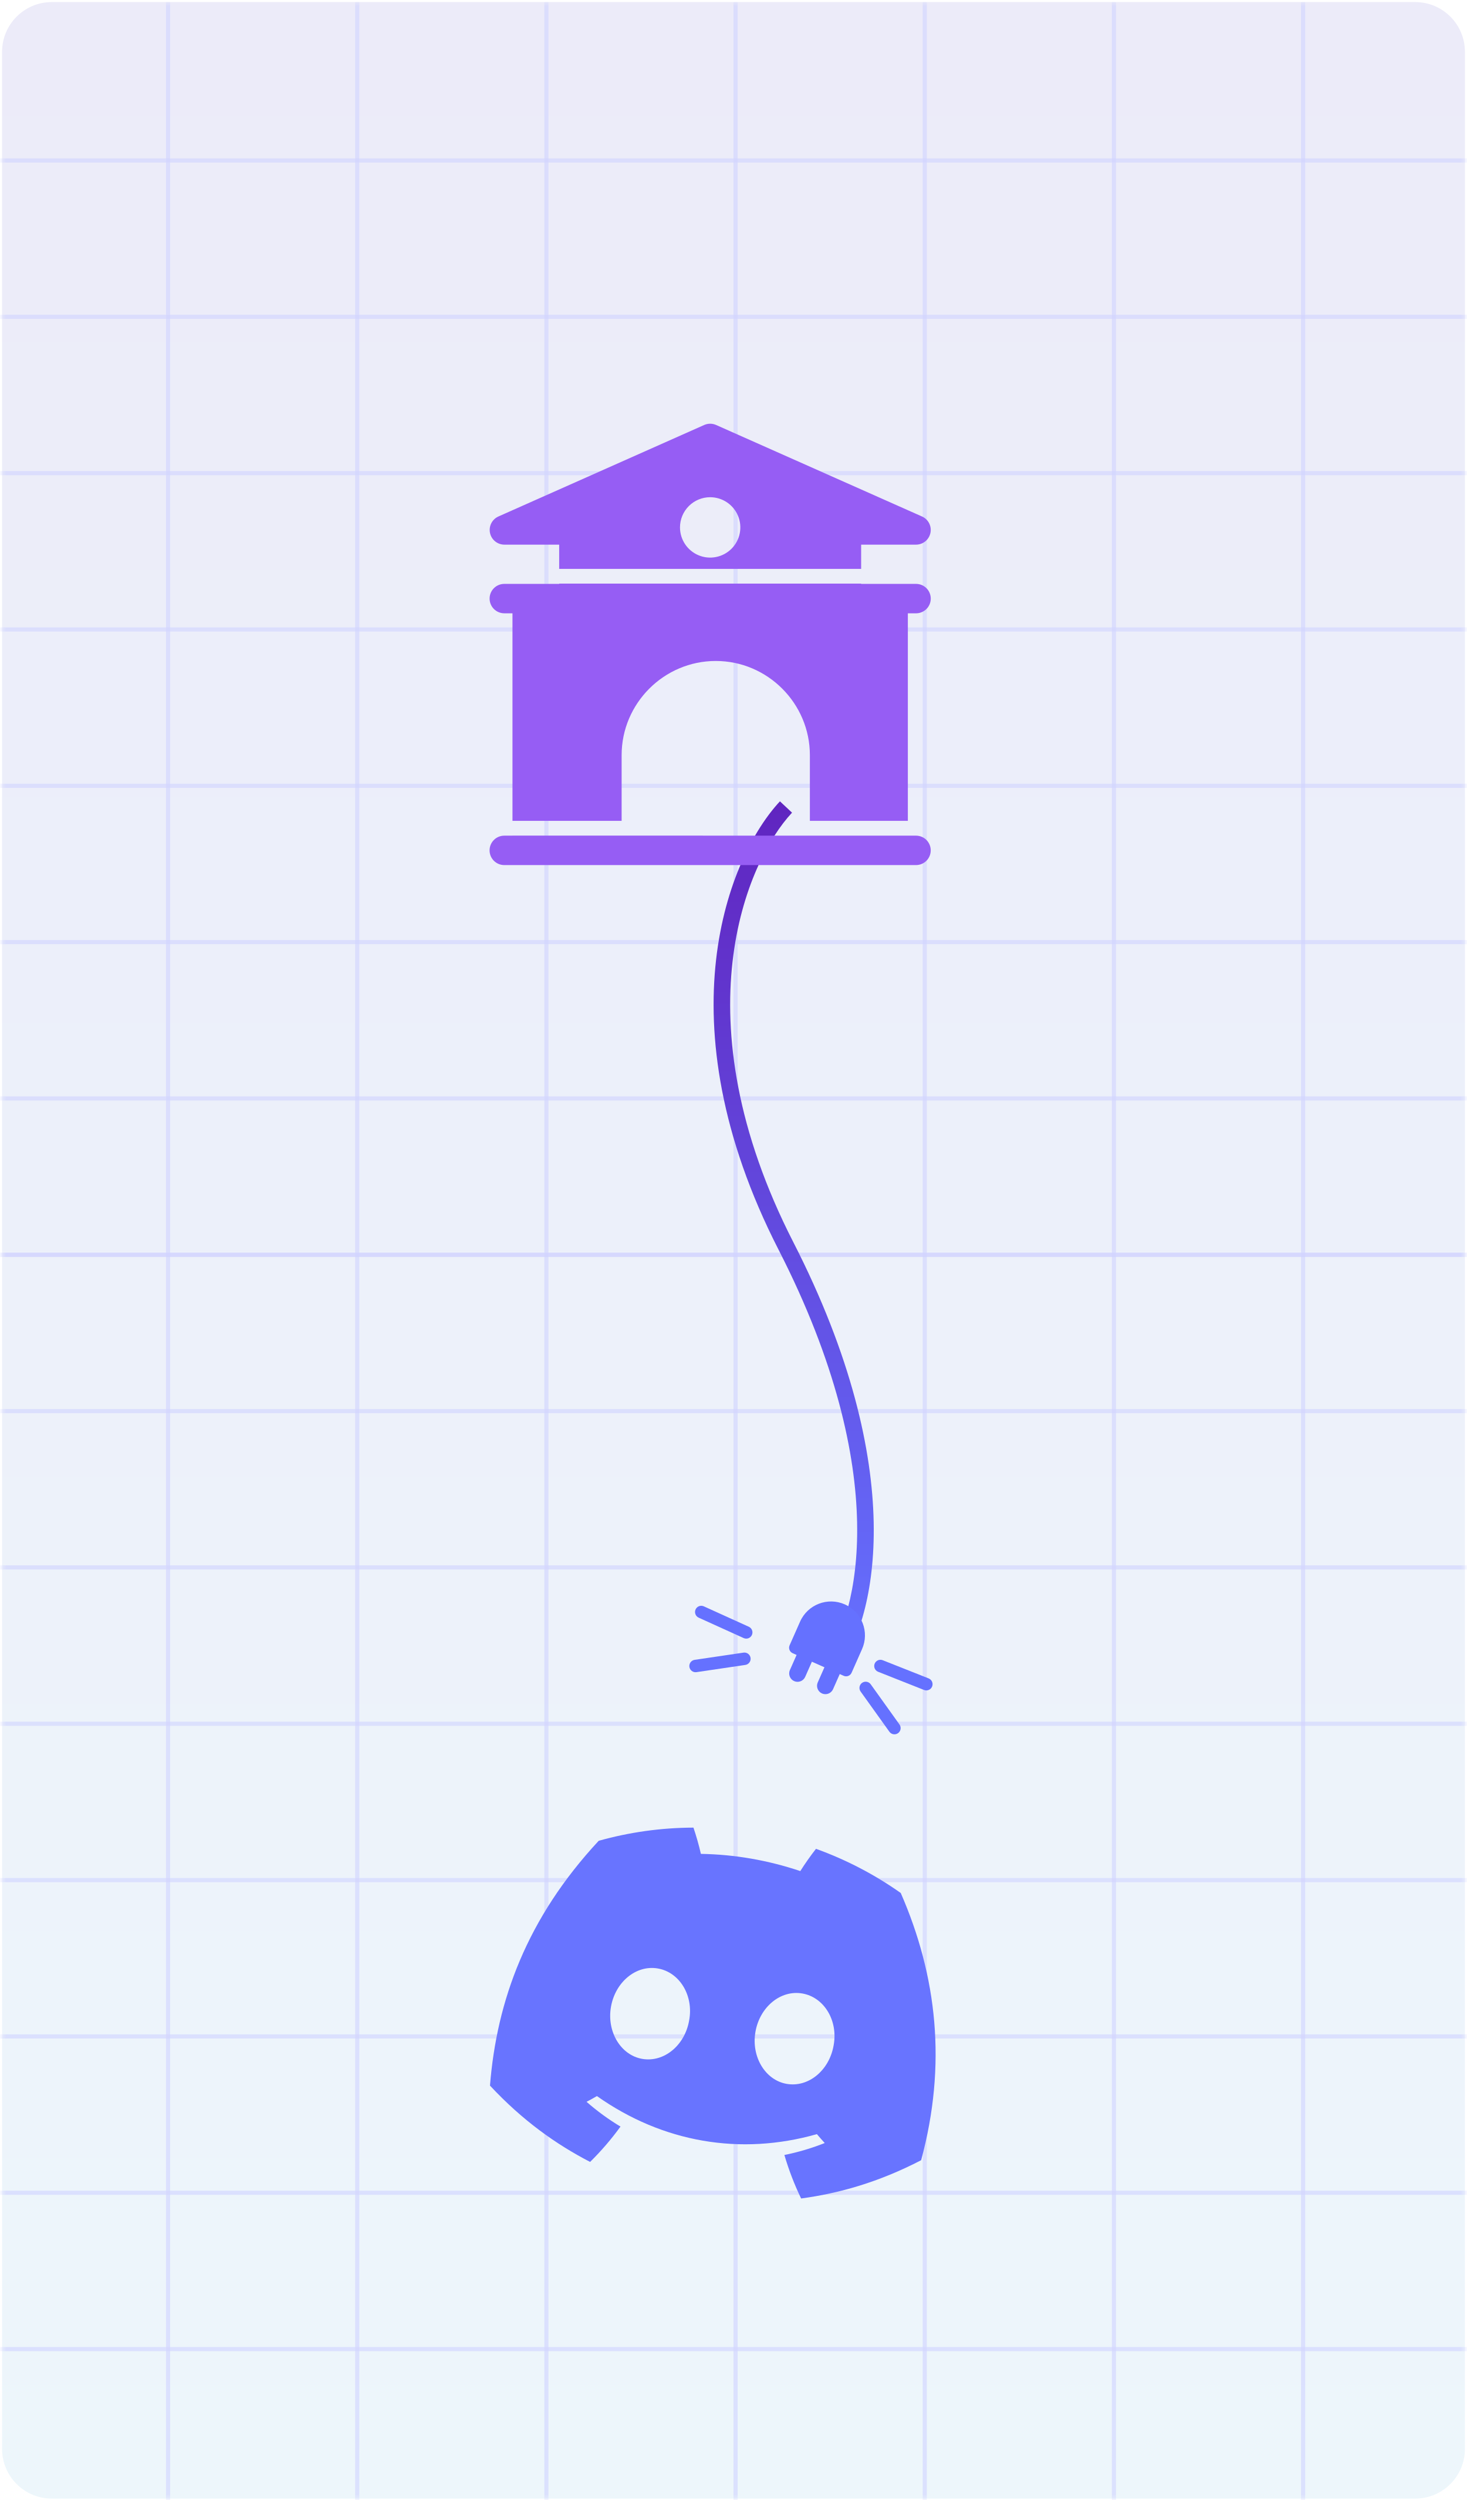 <svg width="354" height="603" viewBox="0 0 354 603" fill="none" xmlns="http://www.w3.org/2000/svg">
<path d="M0.5 12.5C0.5 5.873 5.873 0.5 12.5 0.5H341.5C348.127 0.5 353.5 5.873 353.5 12.5V590.595C353.5 597.222 348.127 602.595 341.5 602.595H12.5C5.873 602.595 0.5 597.222 0.5 590.595V12.5Z" fill="url(#paint0_linear_51_50)"/>
<mask id="mask0_51_50" style="mask-type:alpha" maskUnits="userSpaceOnUse" x="0" y="0" width="354" height="603">
<path d="M0.5 12.5C0.5 5.873 5.873 0.5 12.5 0.5H341.5C348.127 0.5 353.5 5.873 353.5 12.5V590.595C353.5 597.222 348.127 602.595 341.5 602.595H12.5C5.873 602.595 0.5 597.222 0.5 590.595V12.5Z" fill="url(#paint1_linear_51_50)"/>
</mask>
<g mask="url(#mask0_51_50)">
<path fill-rule="evenodd" clip-rule="evenodd" d="M40.053 632.559L40.053 0.5L41.053 0.5L41.053 632.559L40.053 632.559Z" fill="#D1D5FF" fill-opacity="0.63"/>
<path fill-rule="evenodd" clip-rule="evenodd" d="M85.702 632.559L85.702 0.5L86.702 0.5L86.702 632.559L85.702 632.559Z" fill="#D1D5FF" fill-opacity="0.63"/>
<path fill-rule="evenodd" clip-rule="evenodd" d="M131.351 632.559L131.351 0.5L132.351 0.5L132.351 632.559L131.351 632.559Z" fill="#D1D5FF" fill-opacity="0.63"/>
<path fill-rule="evenodd" clip-rule="evenodd" d="M177 632.559L177 0.5L178 0.5L178 632.559L177 632.559Z" fill="#D1D5FF" fill-opacity="0.63"/>
<path fill-rule="evenodd" clip-rule="evenodd" d="M222.649 632.559L222.649 0.5L223.649 0.5L223.649 632.559L222.649 632.559Z" fill="#D1D5FF" fill-opacity="0.63"/>
<path fill-rule="evenodd" clip-rule="evenodd" d="M268.298 632.559L268.298 0.5L269.298 0.5L269.298 632.559L268.298 632.559Z" fill="#D1D5FF" fill-opacity="0.63"/>
<path fill-rule="evenodd" clip-rule="evenodd" d="M313.947 632.559L313.947 0.5L314.947 0.5L314.947 632.559L313.947 632.559Z" fill="#D1D5FF" fill-opacity="0.63"/>
<path fill-rule="evenodd" clip-rule="evenodd" d="M-5.596 302.12L359.596 302.12L359.596 303.12L-5.596 303.12L-5.596 302.12Z" fill="#D1D5FF" fill-opacity="0.63"/>
<path fill-rule="evenodd" clip-rule="evenodd" d="M-5.596 38.202L359.596 38.202L359.596 39.202L-5.596 39.202L-5.596 38.202Z" fill="#D1D5FF" fill-opacity="0.63"/>
<path fill-rule="evenodd" clip-rule="evenodd" d="M-5.596 339.822L359.596 339.822L359.596 340.822L-5.596 340.822L-5.596 339.822Z" fill="#D1D5FF" fill-opacity="0.63"/>
<path fill-rule="evenodd" clip-rule="evenodd" d="M-5.596 75.905L359.596 75.905L359.596 76.905L-5.596 76.905L-5.596 75.905Z" fill="#D1D5FF" fill-opacity="0.63"/>
<path fill-rule="evenodd" clip-rule="evenodd" d="M-5.596 377.524L359.596 377.524L359.596 378.524L-5.596 378.524L-5.596 377.524Z" fill="#D1D5FF" fill-opacity="0.63"/>
<path fill-rule="evenodd" clip-rule="evenodd" d="M-5.596 113.607L359.596 113.607L359.596 114.607L-5.596 114.607L-5.596 113.607Z" fill="#D1D5FF" fill-opacity="0.63"/>
<path fill-rule="evenodd" clip-rule="evenodd" d="M-5.596 415.227L359.596 415.227L359.596 416.227L-5.596 416.227L-5.596 415.227Z" fill="#D1D5FF" fill-opacity="0.63"/>
<path fill-rule="evenodd" clip-rule="evenodd" d="M-5.596 151.31L359.596 151.31L359.596 152.31L-5.596 152.31L-5.596 151.31Z" fill="#D1D5FF" fill-opacity="0.63"/>
<path fill-rule="evenodd" clip-rule="evenodd" d="M-5.596 452.929L359.596 452.929L359.596 453.929L-5.596 453.929L-5.596 452.929Z" fill="#D1D5FF" fill-opacity="0.63"/>
<path fill-rule="evenodd" clip-rule="evenodd" d="M-5.596 189.012L359.596 189.012L359.596 190.012L-5.596 190.012L-5.596 189.012Z" fill="#D1D5FF" fill-opacity="0.63"/>
<path fill-rule="evenodd" clip-rule="evenodd" d="M-5.596 490.632L359.596 490.632L359.596 491.632L-5.596 491.632L-5.596 490.632Z" fill="#D1D5FF" fill-opacity="0.63"/>
<path fill-rule="evenodd" clip-rule="evenodd" d="M-5.596 226.715L359.596 226.715L359.596 227.715L-5.596 227.715L-5.596 226.715Z" fill="#D1D5FF" fill-opacity="0.63"/>
<path fill-rule="evenodd" clip-rule="evenodd" d="M-5.596 528.334L359.596 528.334L359.596 529.334L-5.596 529.334L-5.596 528.334Z" fill="#D1D5FF" fill-opacity="0.63"/>
<path fill-rule="evenodd" clip-rule="evenodd" d="M-5.596 264.417L359.596 264.417L359.596 265.417L-5.596 265.417L-5.596 264.417Z" fill="#D1D5FF" fill-opacity="0.63"/>
<path fill-rule="evenodd" clip-rule="evenodd" d="M-5.596 566.036L359.596 566.036L359.596 567.036L-5.596 567.036L-5.596 566.036Z" fill="#D1D5FF" fill-opacity="0.63"/>
<path fill-rule="evenodd" clip-rule="evenodd" d="M-5.596 302.119L359.596 302.119L359.596 303.119L-5.596 303.119L-5.596 302.119Z" fill="#D1D5FF" fill-opacity="0.63"/>
</g>
<g filter="url(#filter0_d_51_50)">
<path fill-rule="evenodd" clip-rule="evenodd" d="M183.886 297.422C155.523 242.016 171.896 202.427 184.205 189.26L187.127 191.992C176.086 203.802 159.771 241.537 187.446 295.6C215.653 350.701 207.178 386.451 198.674 397.888L195.464 395.501C202.707 385.761 211.717 351.79 183.886 297.422Z" fill="url(#paint2_linear_51_50)"/>
</g>
<g filter="url(#filter1_di_51_50)">
<path d="M133.686 116.354H146.935V122.204H219.802V116.354H233.051C233.863 116.353 234.651 116.073 235.282 115.562C235.913 115.05 236.349 114.337 236.518 113.542C236.687 112.747 236.578 111.919 236.209 111.195C235.84 110.471 235.234 109.895 234.492 109.564L184.809 87.495C184.356 87.294 183.865 87.19 183.368 87.19C182.872 87.19 182.381 87.294 181.927 87.495L132.245 109.575C131.509 109.91 130.91 110.485 130.546 111.207C130.181 111.928 130.074 112.753 130.243 113.543C130.411 114.334 130.844 115.044 131.47 115.555C132.096 116.066 132.878 116.348 133.686 116.354ZM183.368 104.916C184.808 104.916 186.216 105.344 187.413 106.144C188.611 106.944 189.544 108.081 190.095 109.411C190.646 110.742 190.79 112.206 190.509 113.618C190.228 115.03 189.534 116.327 188.516 117.345C187.497 118.364 186.2 119.057 184.787 119.337C183.375 119.618 181.911 119.474 180.581 118.922C179.251 118.371 178.114 117.437 177.314 116.24C176.514 115.042 176.088 113.635 176.088 112.195C176.089 110.264 176.856 108.413 178.221 107.048C179.586 105.683 181.438 104.916 183.368 104.916ZM130.144 129.364C130.144 128.424 130.517 127.523 131.181 126.858C131.845 126.193 132.746 125.819 133.686 125.817H146.935V125.753H219.802V125.817H233.051C233.992 125.817 234.895 126.191 235.56 126.857C236.226 127.522 236.6 128.425 236.6 129.366C236.6 130.307 236.226 131.21 235.56 131.876C234.895 132.541 233.992 132.915 233.051 132.915H231.072V182.967H207.429V167.121C207.429 154.629 197.209 144.409 184.717 144.409C172.225 144.409 162.005 154.629 162.005 167.121V182.967H135.665V132.913H133.686C132.746 132.911 131.845 132.536 131.181 131.871C130.517 131.206 130.144 130.304 130.144 129.364ZM236.593 190.086C236.593 191.027 236.219 191.93 235.554 192.596C234.888 193.261 233.986 193.635 233.044 193.635H133.686C132.745 193.635 131.842 193.261 131.177 192.596C130.511 191.93 130.137 191.027 130.137 190.086C130.137 189.145 130.511 188.242 131.177 187.577C131.842 186.911 132.745 186.538 133.686 186.538H135.665V186.523L233.051 186.538C233.991 186.539 234.892 186.914 235.556 187.579C236.22 188.245 236.593 189.146 236.593 190.086Z" fill="#965DF4"/>
</g>
<g filter="url(#filter2_di_51_50)">
<path d="M219.36 442.539C213.126 438.138 206.268 434.536 198.906 431.887C197.677 433.438 196.19 435.552 195.122 437.254C187.263 434.625 179.266 433.242 171.129 433.104C170.695 431.143 169.979 428.647 169.334 426.773C161.502 426.794 153.824 427.89 146.471 429.951C129.135 448.603 121.875 468.461 120.237 488.992C128.132 497.454 136.215 503.163 144.399 507.399C147.053 504.782 149.509 501.936 151.73 498.873C148.811 497.125 146.072 495.118 143.54 492.899C144.389 492.464 145.226 492 146.041 491.515C161.889 502.702 180.648 505.946 199.126 500.697C199.739 501.429 200.372 502.146 201.017 502.84C197.877 504.086 194.615 505.056 191.279 505.722C192.344 509.344 193.691 512.857 195.32 516.215C204.46 514.975 213.999 512.314 224.279 506.987C230.51 483.936 228.122 462.603 219.36 442.539ZM156.976 482.546C151.793 481.649 148.393 476.001 149.427 470.018C150.462 464.035 155.473 459.832 160.747 460.744C166.021 461.657 169.422 467.305 168.295 473.281C167.268 479.266 162.25 483.458 156.976 482.546ZM191.839 488.576C186.656 487.679 183.255 482.031 184.29 476.047C185.324 470.064 190.335 465.862 195.609 466.774C200.883 467.686 204.284 473.335 203.157 479.311C202.122 485.294 197.113 489.488 191.839 488.576Z" fill="#6874FF"/>
</g>
<g filter="url(#filter3_di_51_50)">
<path d="M193.101 393.147C193.553 392.128 194.745 391.667 195.765 392.119V392.119C196.785 392.57 197.246 393.763 196.794 394.783L194.302 400.41C193.85 401.43 192.657 401.891 191.638 401.439V401.439C190.618 400.988 190.157 399.795 190.609 398.775L193.101 393.147Z" fill="#6571FF"/>
<path d="M199.822 396.124C200.274 395.104 201.467 394.643 202.487 395.095V395.095C203.506 395.547 203.967 396.74 203.515 397.759L201.023 403.387C200.572 404.407 199.379 404.867 198.359 404.416V404.416C197.339 403.964 196.879 402.771 197.33 401.752L199.822 396.124Z" fill="#6571FF"/>
<path d="M193.064 387.099C194.892 382.969 199.723 381.104 203.853 382.933V382.933C207.983 384.762 209.848 389.592 208.019 393.722L205.493 399.426C205.171 400.155 204.319 400.483 203.591 400.161L191.272 394.706C190.544 394.383 190.215 393.532 190.537 392.804L193.064 387.099Z" fill="#6571FF"/>
</g>
<path fill-rule="evenodd" clip-rule="evenodd" d="M166.357 402.013C166.236 401.194 166.802 400.431 167.622 400.31L179.415 398.569C180.234 398.447 180.997 399.014 181.118 399.833C181.239 400.653 180.673 401.415 179.853 401.536L168.06 403.278C167.241 403.399 166.478 402.833 166.357 402.013Z" fill="#6571FF"/>
<path fill-rule="evenodd" clip-rule="evenodd" d="M224.933 406.734C224.628 407.504 223.756 407.882 222.986 407.577L211.902 403.189C211.132 402.884 210.755 402.012 211.06 401.242C211.365 400.472 212.236 400.094 213.007 400.399L224.09 404.787C224.861 405.092 225.238 405.964 224.933 406.734Z" fill="#6571FF"/>
<path fill-rule="evenodd" clip-rule="evenodd" d="M167.851 388.152C168.193 387.398 169.082 387.063 169.836 387.405L180.694 392.327C181.448 392.669 181.783 393.558 181.441 394.313C181.099 395.067 180.21 395.402 179.455 395.06L168.598 390.138C167.843 389.796 167.509 388.907 167.851 388.152Z" fill="#6571FF"/>
<path fill-rule="evenodd" clip-rule="evenodd" d="M216.709 417.991C216.035 418.474 215.098 418.319 214.616 417.646L207.674 407.954C207.192 407.281 207.347 406.344 208.02 405.862C208.694 405.379 209.631 405.534 210.113 406.207L217.055 415.899C217.537 416.572 217.382 417.509 216.709 417.991Z" fill="#6571FF"/>
<defs>
<filter id="filter0_d_51_50" x="164.196" y="185.26" width="54.65" height="224.628" filterUnits="userSpaceOnUse" color-interpolation-filters="sRGB">
<feFlood flood-opacity="0" result="BackgroundImageFix"/>
<feColorMatrix in="SourceAlpha" type="matrix" values="0 0 0 0 0 0 0 0 0 0 0 0 0 0 0 0 0 0 127 0" result="hardAlpha"/>
<feOffset dx="4" dy="4"/>
<feGaussianBlur stdDeviation="4"/>
<feComposite in2="hardAlpha" operator="out"/>
<feColorMatrix type="matrix" values="0 0 0 0 0 0 0 0 0 0 0 0 0 0 0 0 0 0 0.25 0"/>
<feBlend mode="normal" in2="BackgroundImageFix" result="effect1_dropShadow_51_50"/>
<feBlend mode="normal" in="SourceGraphic" in2="effect1_dropShadow_51_50" result="shape"/>
</filter>
<filter id="filter1_di_51_50" x="86.137" y="75.19" width="160.462" height="160.445" filterUnits="userSpaceOnUse" color-interpolation-filters="sRGB">
<feFlood flood-opacity="0" result="BackgroundImageFix"/>
<feColorMatrix in="SourceAlpha" type="matrix" values="0 0 0 0 0 0 0 0 0 0 0 0 0 0 0 0 0 0 127 0" result="hardAlpha"/>
<feOffset dx="-17" dy="15"/>
<feGaussianBlur stdDeviation="13.5"/>
<feComposite in2="hardAlpha" operator="out"/>
<feColorMatrix type="matrix" values="0 0 0 0 0 0 0 0 0 0 0 0 0 0 0 0 0 0 0.25 0"/>
<feBlend mode="normal" in2="BackgroundImageFix" result="effect1_dropShadow_51_50"/>
<feBlend mode="normal" in="SourceGraphic" in2="effect1_dropShadow_51_50" result="shape"/>
<feColorMatrix in="SourceAlpha" type="matrix" values="0 0 0 0 0 0 0 0 0 0 0 0 0 0 0 0 0 0 127 0" result="hardAlpha"/>
<feOffset dx="5"/>
<feComposite in2="hardAlpha" operator="arithmetic" k2="-1" k3="1"/>
<feColorMatrix type="matrix" values="0 0 0 0 0 0 0 0 0 0 0 0 0 0 0 0 0 0 0.25 0"/>
<feBlend mode="normal" in2="shape" result="effect2_innerShadow_51_50"/>
</filter>
<filter id="filter2_di_51_50" x="77.237" y="401.773" width="193.535" height="175.443" filterUnits="userSpaceOnUse" color-interpolation-filters="sRGB">
<feFlood flood-opacity="0" result="BackgroundImageFix"/>
<feColorMatrix in="SourceAlpha" type="matrix" values="0 0 0 0 0 0 0 0 0 0 0 0 0 0 0 0 0 0 127 0" result="hardAlpha"/>
<feOffset dy="18"/>
<feGaussianBlur stdDeviation="21.5"/>
<feComposite in2="hardAlpha" operator="out"/>
<feColorMatrix type="matrix" values="0 0 0 0 0 0 0 0 0 0 0 0 0 0 0 0 0 0 0.25 0"/>
<feBlend mode="normal" in2="BackgroundImageFix" result="effect1_dropShadow_51_50"/>
<feBlend mode="normal" in="SourceGraphic" in2="effect1_dropShadow_51_50" result="shape"/>
<feColorMatrix in="SourceAlpha" type="matrix" values="0 0 0 0 0 0 0 0 0 0 0 0 0 0 0 0 0 0 127 0" result="hardAlpha"/>
<feOffset dx="-2" dy="-4"/>
<feComposite in2="hardAlpha" operator="arithmetic" k2="-1" k3="1"/>
<feColorMatrix type="matrix" values="0 0 0 0 0 0 0 0 0 0 0 0 0 0 0 0 0 0 0.25 0"/>
<feBlend mode="normal" in2="shape" result="effect2_innerShadow_51_50"/>
</filter>
<filter id="filter3_di_51_50" x="179.414" y="376.23" width="40.308" height="44.359" filterUnits="userSpaceOnUse" color-interpolation-filters="sRGB">
<feFlood flood-opacity="0" result="BackgroundImageFix"/>
<feColorMatrix in="SourceAlpha" type="matrix" values="0 0 0 0 0 0 0 0 0 0 0 0 0 0 0 0 0 0 127 0" result="hardAlpha"/>
<feOffset dy="5"/>
<feGaussianBlur stdDeviation="5.5"/>
<feComposite in2="hardAlpha" operator="out"/>
<feColorMatrix type="matrix" values="0 0 0 0 0 0 0 0 0 0 0 0 0 0 0 0 0 0 0.25 0"/>
<feBlend mode="normal" in2="BackgroundImageFix" result="effect1_dropShadow_51_50"/>
<feBlend mode="normal" in="SourceGraphic" in2="effect1_dropShadow_51_50" result="shape"/>
<feColorMatrix in="SourceAlpha" type="matrix" values="0 0 0 0 0 0 0 0 0 0 0 0 0 0 0 0 0 0 127 0" result="hardAlpha"/>
<feOffset dy="-1"/>
<feComposite in2="hardAlpha" operator="arithmetic" k2="-1" k3="1"/>
<feColorMatrix type="matrix" values="0 0 0 0 0 0 0 0 0 0 0 0 0 0 0 0 0 0 0.25 0"/>
<feBlend mode="normal" in2="shape" result="effect2_innerShadow_51_50"/>
</filter>
<linearGradient id="paint0_linear_51_50" x1="177" y1="0.5" x2="177" y2="602.595" gradientUnits="userSpaceOnUse">
<stop stop-color="#ECEBF9"/>
<stop offset="1" stop-color="#EDF6FB"/>
</linearGradient>
<linearGradient id="paint1_linear_51_50" x1="177" y1="0.5" x2="177" y2="602.595" gradientUnits="userSpaceOnUse">
<stop stop-color="#404EED"/>
<stop offset="0.719" stop-color="#6025C0"/>
</linearGradient>
<linearGradient id="paint2_linear_51_50" x1="187.521" y1="190.626" x2="187.521" y2="396.695" gradientUnits="userSpaceOnUse">
<stop stop-color="#6025C0"/>
<stop offset="1" stop-color="#6571FF"/>
</linearGradient>
</defs>
</svg>
